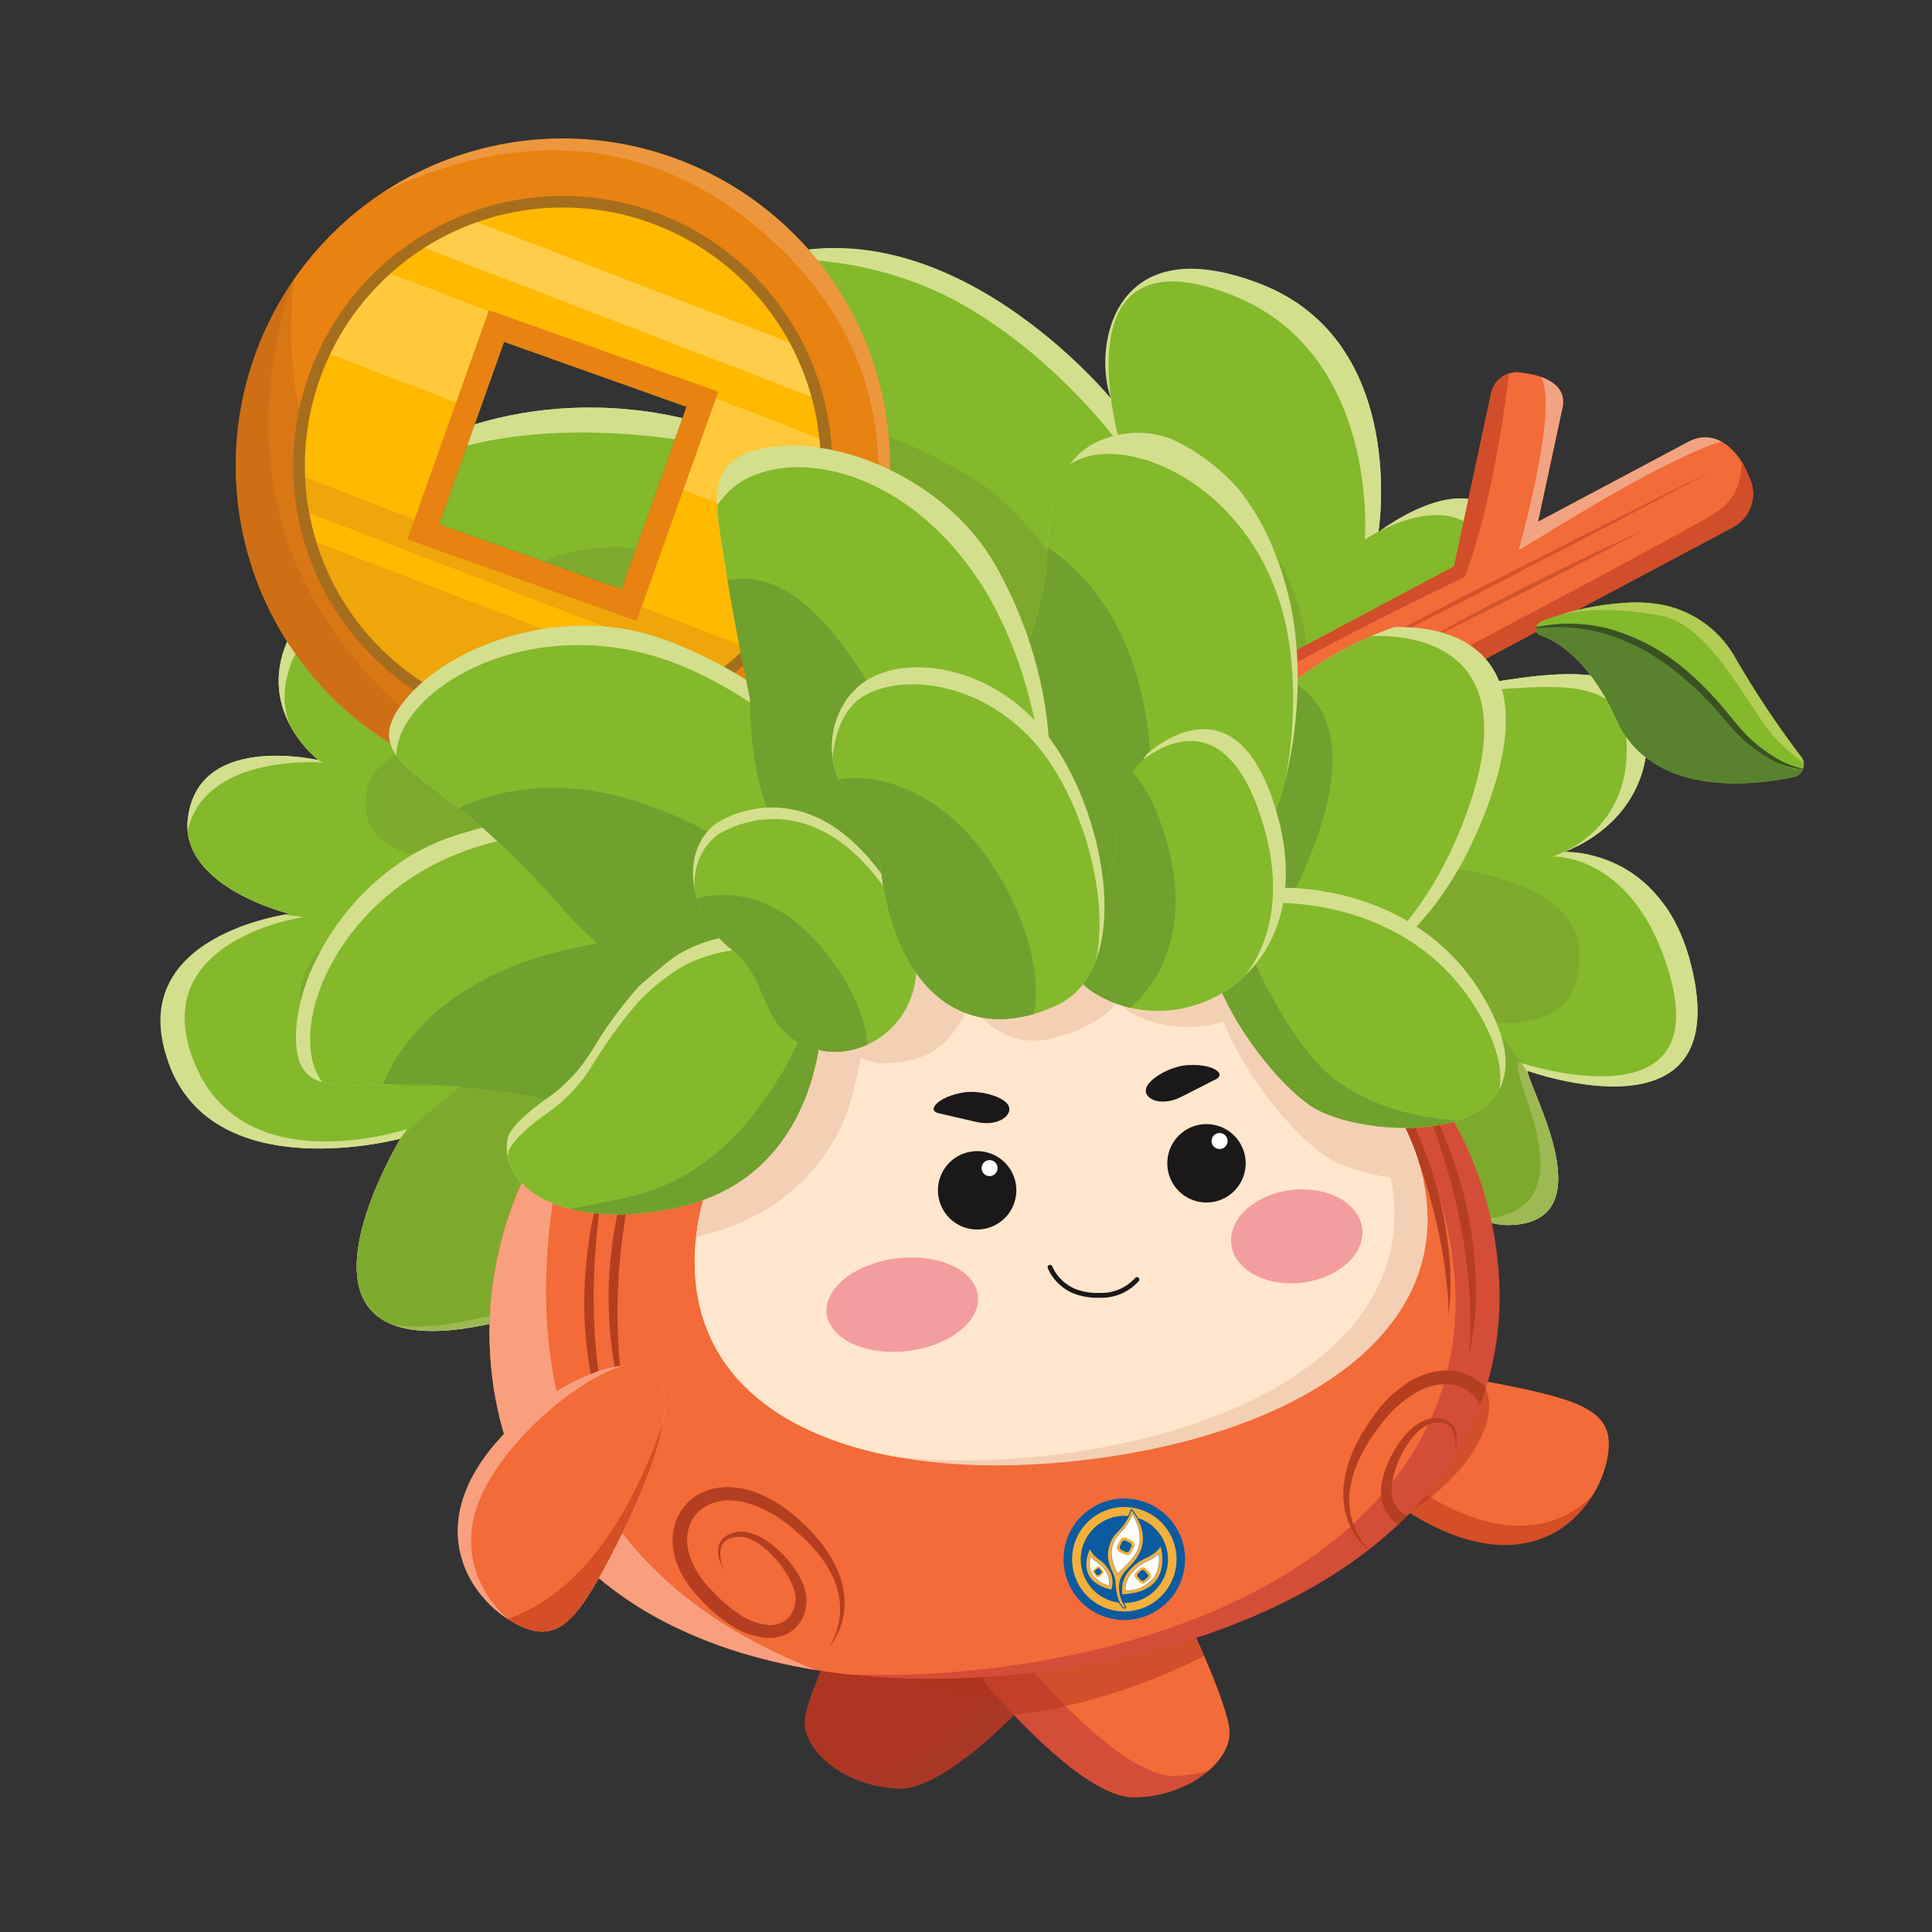 <svg xmlns="http://www.w3.org/2000/svg" xmlns:xlink="http://www.w3.org/1999/xlink" width="300" height="300" viewBox="0 0 300 300">
  <rect x="0" y="0" width="300" height="300" fill="#333333" stroke="none"/>
  <defs>
    <clipPath id="clip-path">
      <rect id="Rectangle_400" data-name="Rectangle 400" width="264.495" height="279.606" fill="none"/>
    </clipPath>
    <clipPath id="clip-path-3">
      <path id="Path_2391" data-name="Path 2391" d="M98.37,22.318C70.077,30.815,88.381,48.2,88.381,48.2S67.86,40.9,45.986,50.732s-6.458,20.948-.522,23.935c0,0-18.576-2.24-22.326,8.3s5.305,17.385,5.305,17.385S8.784,95.723,8.057,110.4c-.109,9.958,15.875,13.8,15.875,13.8s-26.273,3.332-18.689,23.434c7.246,19.212,35.918,11.475,35.918,11.475s-23.058,37.851,15.7,28.341c0,0,8.506.155,20.674-14.593,0,0-7.693,10.842-3.439,15.274s19.638,3.361,26.3-10.111l4.724-8s-4.917,19.784,8.206,21.541,28.524-13.963,28.408-30.126c0,.1.853,26.279,15.764,20.485,13.6-5.283,12.181-20.156,11.817-22.784.453,2.688,3.659,18.019,17.9,18.493,17.124.568,8.3-19.194,6.619-22.672,1.521,2.984,9.58,17.825,19.458,17.583,15.032-.368,3.295-20.746,2.825-23.972,0,0,32.289,11.715,25.5-16.151-4.562-18.715-19.836-17.807-19.836-17.807s14.146-4.582,12.9-19.864c-.884-10.881-16.721-7.847-29.64-5.481,0,0,16.859-13.171,6.732-26.608-5.727-7.788-18.774,2.285-18.774,2.285s4.782-29.486-18.249-38.517-26.129,9.9-23.275,17.768c0,0-19.1-23.373-42.883-23.375a35.333,35.333,0,0,0-10.218,1.5" transform="translate(-3.869 -20.818)" fill="none"/>
    </clipPath>
    <clipPath id="clip-path-4">
      <rect id="Rectangle_376" data-name="Rectangle 376" width="201.702" height="164.136" fill="none"/>
    </clipPath>
    <clipPath id="clip-path-5">
      <path id="Path_2395" data-name="Path 2395" d="M101.764,119.792c-1.376,6.719,11.758,19.342,23.713,21.791s18.526-6.116,19.9-12.834-2.3-8.8-14.257-11.249a97.973,97.973,0,0,0-18.345-2.292c-5.82,0-10.313,1.167-11.014,4.584" transform="translate(-101.664 -115.208)" fill="none"/>
    </clipPath>
    <clipPath id="clip-path-6">
      <rect id="Rectangle_377" data-name="Rectangle 377" width="50.84" height="27.309" fill="none"/>
    </clipPath>
    <clipPath id="clip-path-7">
      <path id="Path_2399" data-name="Path 2399" d="M66.384,136.582s-8.208,16-8.426,20.546,6.169,10.207,14.608,10.463S96.007,150.3,96.007,150.3c6.354-11.428-5.794-18.861-15.452-20.481a14.544,14.544,0,0,0-2.434-.209c-7.984,0-11.737,6.97-11.737,6.97" transform="translate(-57.952 -129.612)" fill="none"/>
    </clipPath>
    <clipPath id="clip-path-8">
      <rect id="Rectangle_378" data-name="Rectangle 378" width="39.819" height="37.981" fill="none"/>
    </clipPath>
    <clipPath id="clip-path-9">
      <rect id="Rectangle_379" data-name="Rectangle 379" width="88.706" height="59.902" fill="none"/>
    </clipPath>
    <clipPath id="clip-path-10">
      <path id="Path_2403" data-name="Path 2403" d="M89.739,130.455c-9.689,1.424-21.987,8.611-15.866,20.167,0,0,14.647,17.842,23.09,17.758s14.945-5.614,14.817-10.165-8.008-20.711-8.008-20.711-3.7-7.211-11.876-7.211a14.719,14.719,0,0,0-2.157.161" transform="translate(-72.234 -130.294)" fill="none"/>
    </clipPath>
    <clipPath id="clip-path-11">
      <rect id="Rectangle_380" data-name="Rectangle 380" width="89.523" height="58.696" fill="none"/>
    </clipPath>
    <clipPath id="clip-path-12">
      <path id="Path_2414" data-name="Path 2414" d="M102.02,75.8c-43.083,5.263-74.571,37.639-70.105,74.206S73.6,201.1,116.685,195.835s75.71-28.321,71.243-64.887c-4.055-33.171-36-55.871-74.053-55.872a97.835,97.835,0,0,0-11.856.727" transform="translate(-31.493 -75.076)" fill="none"/>
    </clipPath>
    <clipPath id="clip-path-13">
      <path id="Path_2418" data-name="Path 2418" d="M99.867,78.944C68.558,82.77,46.209,110.656,48.941,133.02s29.514,30.741,60.821,26.915,55.284-18.4,52.552-40.767C159.794,98.545,135.445,78.5,107.124,78.5a59.868,59.868,0,0,0-7.257.442" transform="translate(-48.715 -78.502)" fill="none"/>
    </clipPath>
    <clipPath id="clip-path-15">
      <path id="Path_2439" data-name="Path 2439" d="M136.453,34.47,130.678,61.4,94.013,80.908c-7.209,3.707-.068,17.126,7.033,13.217L174.022,55.3a5.857,5.857,0,0,0,2.418-7.925c-1.43-3.879-5.124-7.669-9.453-5.292L143.745,54.446l3.776-17.6c.886-3.848-3.224-5.168-6.219-5.511a4.026,4.026,0,0,0-.86-.092,4.087,4.087,0,0,0-3.988,3.228" transform="translate(-91.01 -31.242)" fill="none"/>
    </clipPath>
    <clipPath id="clip-path-16">
      <rect id="Rectangle_382" data-name="Rectangle 382" width="34.215" height="28.339" fill="none"/>
    </clipPath>
    <clipPath id="clip-path-17">
      <rect id="Rectangle_383" data-name="Rectangle 383" width="74.889" height="38.473" fill="none"/>
    </clipPath>
    <clipPath id="clip-path-18">
      <rect id="Rectangle_384" data-name="Rectangle 384" width="35.297" height="18.015" fill="none"/>
    </clipPath>
    <clipPath id="clip-path-19">
      <path id="Path_2444" data-name="Path 2444" d="M120.236,53.467c-.982.363-1.221,1.841-.344,2.151,6.828,2.41,10.847,10.7,11.795,12.851a17.944,17.944,0,0,0,.855,1.733c6.119,10.6,20.835,8.781,27.043,7.433a1.981,1.981,0,0,0,1.03-2.941A144.819,144.819,0,0,1,150.3,59.218a16.7,16.7,0,0,0-11.18-8.245,23.459,23.459,0,0,0-4.471-.407,43.621,43.621,0,0,0-14.41,2.9" transform="translate(-119.35 -50.566)" fill="none"/>
    </clipPath>
    <clipPath id="clip-path-20">
      <path id="Path_2449" data-name="Path 2449" d="M40.4,72.2l10.81-30.374L81.585,52.635,70.773,83.01ZM39.19,16.543a50.79,50.79,0,1,0,72.175,52.3,48.028,48.028,0,0,0,.394-8.428A50.788,50.788,0,0,0,39.19,16.543" transform="translate(-10.181 -11.617)" fill="none"/>
    </clipPath>
    <clipPath id="clip-path-21">
      <rect id="Rectangle_385" data-name="Rectangle 385" width="115.399" height="118.564" fill="none"/>
    </clipPath>
    <clipPath id="clip-path-22">
      <rect id="Rectangle_386" data-name="Rectangle 386" width="138.326" height="134.08" fill="none"/>
    </clipPath>
    <clipPath id="clip-path-25">
      <path id="Path_2452" data-name="Path 2452" d="M36.776,66.645,46.895,38.213,75.327,48.331,65.206,76.765Zm2.081-45.356a40.072,40.072,0,1,0,17.122-3.872,40.115,40.115,0,0,0-17.122,3.872" transform="translate(-15.988 -17.417)" fill="none"/>
    </clipPath>
    <clipPath id="clip-path-26">
      <rect id="Rectangle_390" data-name="Rectangle 390" width="92.26" height="40.754" fill="none"/>
    </clipPath>
    <clipPath id="clip-path-27">
      <rect id="Rectangle_392" data-name="Rectangle 392" width="95.271" height="48.588" fill="none"/>
    </clipPath>
    <clipPath id="clip-path-28">
      <rect id="Rectangle_394" data-name="Rectangle 394" width="95.271" height="48.587" fill="none"/>
    </clipPath>
    <clipPath id="clip-path-29">
      <rect id="Rectangle_396" data-name="Rectangle 396" width="91.645" height="39.156" fill="none"/>
    </clipPath>
    <clipPath id="clip-path-31">
      <path id="Path_2457" data-name="Path 2457" d="M38.583,72.108C24.966,77.062,15.288,91.79,15.247,102.841c-.03,7.969,4.606,7.717,12.742,7.466,2.016-.061,4.245-.122,6.676-.061a143.447,143.447,0,0,1,17.566,1.942c24.921,4.643,37.428-7.068,34.411-28.1-1.6-11.164-13.526-15.7-26.734-15.7a64.144,64.144,0,0,0-21.325,3.724" transform="translate(-15.247 -68.384)" fill="none"/>
    </clipPath>
    <clipPath id="clip-path-32">
      <path id="Path_2461" data-name="Path 2461" d="M25.455,64.189C18.937,72.3,26.713,74.682,36.508,82.917a149.673,149.673,0,0,1,13.1,13.051c17.361,20.06,35.236,18.637,46.49-.54,9.236-15.738-12.057-34.62-31.5-41.155a35.06,35.06,0,0,0-11.171-1.757c-11.33,0-22.544,4.917-27.973,11.674" transform="translate(-23.054 -52.515)" fill="none"/>
    </clipPath>
    <clipPath id="clip-path-33">
      <path id="Path_2465" data-name="Path 2465" d="M129.48,52.718S118.093,56.358,110.4,64.5c-11.352,12.02-37.043,9.665-26.467,30.261s45.308,24.41,60.432-10.838c12.3-28.672-5.257-31.347-12.239-31.347a21.947,21.947,0,0,0-2.647.141" transform="translate(-81.433 -52.577)" fill="none"/>
    </clipPath>
    <clipPath id="clip-path-34">
      <path id="Path_2469" data-name="Path 2469" d="M93.473,36.471c-9.664,1.4-11.791,9.245-12.074,18.9-.222,7.573-4.214,17-4.214,17-7.157,23.841,1.16,40.778,22.011,40.045,17.111-.6,24.04-30.644,19.976-49.457C115.378,45.411,104.7,36.328,95.441,36.33a13.658,13.658,0,0,0-1.968.141" transform="translate(-74.665 -36.33)" fill="none"/>
    </clipPath>
    <clipPath id="clip-path-35">
      <path id="Path_2473" data-name="Path 2473" d="M58.277,37.748c-10.028,1.8-8.023,8.045-6.075,20.424,1.228,7.81,3.507,18.57,3.507,18.57-.061,25.974,14.059,36.407,34.694,29.468,16.933-5.694,13.334-33.325,3.165-50.645-6.663-11.351-20.494-18.158-31.31-18.156a22.511,22.511,0,0,0-3.981.339" transform="translate(-50.611 -37.409)" fill="none"/>
    </clipPath>
    <clipPath id="clip-path-37">
      <path id="Path_2486" data-name="Path 2486" d="M102.372,74.538c-22.734.263-2.819,29.274,6.09,34.313s37.552,5.718,27.326-15.032c-8.957-18.178-27.866-19.3-32.415-19.3-.644,0-1,.022-1,.022" transform="translate(-91.865 -74.516)" fill="none"/>
    </clipPath>
    <clipPath id="clip-path-38">
      <path id="Path_2490" data-name="Path 2490" d="M59.177,81.757c-1.794,1.269-5.357,4.349-5.742,4.734-3.6,3.607-4.676,5.9-7.455,10.22a24.454,24.454,0,0,1-6.445,6.905c-6.317,4.386-6.46,6.456-6.46,6.456-1.495,8.391,10.008,14.336,26.364,10.736,23.474-5.168,22.5-31.159,22.5-31.159-1.058-8.668-6.291-11.18-11.58-11.18a21.811,21.811,0,0,0-11.186,3.287" transform="translate(-32.945 -78.47)" fill="none"/>
    </clipPath>
    <clipPath id="clip-path-39">
      <path id="Path_2494" data-name="Path 2494" d="M91.292,65.723a19.215,19.215,0,0,0-4.01,12.313c.359,10.413-14.839,19.192-1.2,25.3s32.733-5.488,26.192-28.861c-2.906-10.387-7.37-13.271-11.436-13.271-5.083,0-9.543,4.515-9.543,4.515" transform="translate(-80.387 -61.208)" fill="none"/>
    </clipPath>
    <clipPath id="clip-path-40">
      <path id="Path_2498" data-name="Path 2498" d="M52.171,70.253c-6,4.549-4.007,14.636,2.39,19.577s3.94,13.506,13.733,15.646,22.224-9.708,9.726-27.107C71.975,69.952,65.728,67.78,60.891,67.78a16.534,16.534,0,0,0-8.72,2.473" transform="translate(-48.573 -67.78)" fill="none"/>
    </clipPath>
    <clipPath id="clip-path-41">
      <path id="Path_2502" data-name="Path 2502" d="M65.914,57.853C59.519,61.7,58.589,71.07,62.74,75.615c3.905,4.275,5.043,11.19,5.043,11.19,2.018,18.915,12.893,28.386,27.366,21.7,11.878-5.49,7.864-28.711-.57-40.761C88.73,59.384,80.287,56.012,73.528,56.014a14.915,14.915,0,0,0-7.614,1.839" transform="translate(-60.222 -56.014)" fill="none"/>
    </clipPath>
    <clipPath id="clip-path-43">
      <path id="Path_2507" data-name="Path 2507" d="M31,132.084c-5.633,10.827.808,19.494,6.889,22.659s9.094.2,14.728-10.629,11.922-25.7,5.838-28.863a6.419,6.419,0,0,0-2.975-.633c-7.211,0-19.614,8.117-24.481,17.466" transform="translate(-28.833 -114.618)" fill="none"/>
    </clipPath>
    <clipPath id="clip-Artboard_7">
      <rect width="300" height="300"/>
    </clipPath>
  </defs>
  <g id="Artboard_7" data-name="Artboard – 7" clip-path="url(#clip-Artboard_7)">
    <g id="Group_1334" data-name="Group 1334" transform="translate(17.753 0)" clip-path="url(#clip-path)">
      <g id="Group_1236" data-name="Group 1236">
        <g id="Group_1235" data-name="Group 1235" clip-path="url(#clip-path)">
          <path id="Path_2387" data-name="Path 2387" d="M193.571,154.439s8.735,18.373,19.716,18.1c15.032-.37,3.295-20.746,2.823-23.974,0,0,32.293,11.715,25.5-16.151-4.56-18.713-19.834-17.806-19.834-17.806s14.144-4.582,12.9-19.864c-.886-10.881-16.719-7.847-29.64-5.481,0,0,16.858-13.169,6.732-26.608-5.727-7.786-18.774,2.285-18.774,2.285s4.78-29.485-18.249-38.517-26.129,9.9-23.275,17.768c0,0-24.808-30.371-53.1-21.874S88.381,48.2,88.381,48.2,67.862,40.9,45.988,50.732s-6.46,20.948-.525,23.935c0,0-18.574-2.24-22.326,8.3s5.309,17.387,5.309,17.387S8.784,95.725,8.055,110.4c-.107,9.959,15.877,13.8,15.877,13.8s-26.273,3.333-18.689,23.436c7.248,19.211,35.918,11.473,35.918,11.473s-23.06,37.851,15.7,28.343c0,0,8.506.154,20.672-14.593,0,0-7.693,10.842-3.439,15.272s19.64,3.361,26.3-10.109l4.724-8s-4.917,19.786,8.2,21.541,28.528-13.961,28.408-30.126c0,0,.825,26.29,15.766,20.487s11.752-23.186,11.752-23.186,2.353,18.373,17.956,18.892c18.778.623,6.363-23.19,6.363-23.19" transform="translate(3.288 17.692)" fill="#d3df8d"/>
        </g>
      </g>
      <g id="Group_1241" data-name="Group 1241" transform="translate(7.157 38.51)">
        <g id="Group_1240" data-name="Group 1240" clip-path="url(#clip-path-3)">
          <path id="Path_2388" data-name="Path 2388" d="M193.3,154.411s8.792,16.961,19.716,18.1a15.947,15.947,0,0,0,17.044-11s26.012,4.5,18.676-19.359-27.346-28.584-27.346-28.584,26.083,2.569,22.851-12.42-18-19.018-30.957-18.5c0,0,15.322-9.292,5.194-22.731-5.725-7.786-19.954-.22-19.954-.22S197.5,35.429,174.474,26.4s-24.706,14.373-23.043,19.3c0,0-25.039-31.9-53.333-23.4s-9.989,25.887-9.989,25.887S67.59,40.87,45.716,50.7s-6.46,20.948-.525,23.935c0,0-18.574-2.24-22.326,8.3s5.309,17.387,5.309,17.387S8.512,95.7,7.783,110.374c-.107,9.959,15.877,13.8,15.877,13.8S-1.029,127.84,5.2,148.4s26.282,20.211,26.282,20.211-13.648,28.321,25.11,18.813c0,0,8.506.154,20.672-14.593,0,0-7.693,10.842-3.439,15.272s19.64,3.361,26.3-10.109l4.724-8s-4.917,19.786,8.2,21.541,28.528-13.961,28.408-30.126c0,0,.825,26.29,15.766,20.487s11.752-23.186,11.752-23.186,2.353,18.373,17.956,18.892c18.778.623,6.363-23.19,6.363-23.19" transform="translate(-3.597 -20.79)" fill="#d3df8d"/>
          <path id="Path_2389" data-name="Path 2389" d="M189.1,152.977s6.354,18.3,17.331,17.888c18.382-.684,5.633-21.086,6.456-24.471,0,0,30.52,10.385,23.593-13.594-5.483-18.977-18.213-18.3-18.213-18.3s12.83-3.57,11.456-18.841c-.932-10.361-14.828-7.118-27.779-6.6,0,0,12.984-13.141,5.252-24.251-5.725-7.788-18.038.472-18.038.472S191.534,36.334,168.5,27.3s-20.041,13.376-17.24,23.445c0,0-9.9-13.842-25.056-22.226-11.619-6.428-27-8.655-39.279-4.969C58.635,32.048,94.357,52.1,94.357,52.1s-29.819-8.4-51.868,1.034c-15.034,6.434-2.048,19.37,3.887,22.357,0,0-20.267-1.324-24.018,9.212s4.959,15.2,4.959,15.2S6.771,98.215,6.044,112.889c-.109,9.96,18.435,10.979,18.435,10.979s-25.391,3.576-16.8,23.269c7.865,18.04,32.735,9.673,32.735,9.673S13.628,195.5,52.384,185.993c0,0,8.506.154,20.672-14.593,0,0-7.693,10.842-3.439,15.272s19.64,3.361,26.3-10.109l4.724-8s-4.917,19.786,8.2,21.541,28.528-13.961,28.41-30.126c0,0,.825,26.29,15.764,20.487s11.754-23.186,11.754-23.186,2.351,18.373,17.956,18.892c18.776.623,6.362-23.19,6.362-23.19" transform="translate(-2.141 -20.007)" fill="#83b92b"/>
          <g id="Group_1239" data-name="Group 1239" transform="translate(18.667 28.114)" opacity="0.61">
            <g id="Group_1238" data-name="Group 1238">
              <g id="Group_1237" data-name="Group 1237" clip-path="url(#clip-path-4)">
                <path id="Path_2390" data-name="Path 2390" d="M173.2,164.646s6.056,17.438,16.517,17.048c17.518-.653,5.366-20.1,6.153-23.323,0,0,25.3,16.663,18.694-6.19-5.224-18.086-13.569-24.2-13.569-24.2s15.866,3.141,14.556-11.412c-.89-9.874-17.77-13.328-30.113-12.83,0,0,18.034-11.519,10.664-22.109-5.457-7.422-22.847-.553-22.847-.553S177.633,54.853,156.4,44.6c-14.018-6.767-20.1,12.636-17.435,22.231,0,0-4.932-16.293-19.371-24.283-11.073-6.127-17.329-8.657-28.809-4.48-18.193,6.621.938,28.987.938,28.987s-16.432-19.3-37.444-10.3c-14.327,6.13,4.552,19.734,10.207,22.581,0,0-34.6,1.824-36.98,12.214-3.568,15.566,22.91,10.313,22.91,10.313S17.684,109.734,16.99,123.72C15.78,142.084,42.7,137.511,42.7,137.511S7,163.573,15.179,182.341c7.5,17.192,11.186-1.611,11.186-1.611S5.978,205.172,42.912,196.11c0,0,8.106.146,19.7-13.907,0,0-7.331,10.331-3.276,14.554s18.717,3.2,25.067-9.636l4.5-7.627s-4.686,18.855,7.819,20.529,27.187-13.306,27.074-28.709c0,0,.786,25.052,15.023,19.521s11.2-22.094,11.2-22.094,2.24,17.509,17.113,18c17.892.6,6.062-22.1,6.062-22.1" transform="translate(-13.96 -36.016)" fill="#79a02d"/>
              </g>
            </g>
          </g>
        </g>
      </g>
      <g id="Group_1246" data-name="Group 1246" transform="translate(188.062 213.116)">
        <g id="Group_1245" data-name="Group 1245" clip-path="url(#clip-path-5)">
          <path id="Path_2392" data-name="Path 2392" d="M131.123,117.5c11.954,2.451,15.633,4.534,14.259,11.251s-7.951,15.285-19.906,12.834-25.089-15.074-23.713-21.791,17.4-4.745,29.361-2.294" transform="translate(-101.665 -115.208)" fill="#d44e26"/>
          <path id="Path_2393" data-name="Path 2393" d="M132.353,115.875c11.955,2.451,15.635,4.534,14.259,11.251s-7.949,15.285-19.9,12.834-25.089-15.074-23.713-21.791,17.4-4.745,29.359-2.294" transform="translate(-100.619 -116.589)" fill="#f26b39"/>
          <g id="Group_1244" data-name="Group 1244" transform="translate(-25.42 -1.58)" opacity="0.5">
            <g id="Group_1243" data-name="Group 1243">
              <g id="Group_1242" data-name="Group 1242" clip-path="url(#clip-path-6)">
                <path id="Path_2394" data-name="Path 2394" d="M113.333,116.677c11.8-3.124,23.465-3.883,25.219,2.745s-7.76,18.212-19.558,21.336-29.177-2.336-30.933-8.964,13.474-11.992,25.272-15.117" transform="translate(-87.923 -114.354)" fill="#b0331b"/>
              </g>
            </g>
          </g>
        </g>
      </g>
      <g id="Group_1254" data-name="Group 1254" transform="translate(107.202 239.761)">
        <g id="Group_1253" data-name="Group 1253" clip-path="url(#clip-path-7)">
          <path id="Path_2396" data-name="Path 2396" d="M96.008,150.3s-15,17.54-23.443,17.287-14.828-5.916-14.608-10.465,8.426-20.544,8.426-20.544,4.515-8.382,14.173-6.761,21.806,9.053,15.452,20.483" transform="translate(-57.953 -129.612)" fill="#ab3727"/>
          <g id="Group_1249" data-name="Group 1249" transform="translate(-3.904 -2.235)" opacity="0.5">
            <g id="Group_1248" data-name="Group 1248">
              <g id="Group_1247" data-name="Group 1247" clip-path="url(#clip-path-8)">
                <path id="Path_2397" data-name="Path 2397" d="M93.9,149.1s-15,17.54-23.443,17.287-14.828-5.916-14.608-10.464,8.426-20.544,8.426-20.544,4.515-8.382,14.173-6.761S100.253,137.666,93.9,149.1" transform="translate(-55.842 -128.404)" fill="#b0331b"/>
              </g>
            </g>
          </g>
          <g id="Group_1252" data-name="Group 1252" transform="translate(-35.15 -35.292)" opacity="0.5">
            <g id="Group_1251" data-name="Group 1251">
              <g id="Group_1250" data-name="Group 1250" clip-path="url(#clip-path-9)">
                <path id="Path_2398" data-name="Path 2398" d="M40,115.257c-5.065,8.846,8.642,29.579,32.581,43.286s49.045,15.2,54.109,6.356-10.235-27.13-34.174-40.837S45.062,106.411,40,115.257" transform="translate(-38.95 -110.534)" fill="#b0331b"/>
              </g>
            </g>
          </g>
        </g>
      </g>
      <g id="Group_1259" data-name="Group 1259" transform="translate(133.621 241.022)">
        <g id="Group_1258" data-name="Group 1258" clip-path="url(#clip-path-10)">
          <path id="Path_2400" data-name="Path 2400" d="M73.874,150.622s14.645,17.842,23.088,17.758,14.945-5.614,14.817-10.167-8.008-20.711-8.008-20.711-4.343-8.472-14.033-7.048-21.985,8.611-15.864,20.167" transform="translate(-72.233 -130.294)" fill="#d44d37"/>
          <path id="Path_2401" data-name="Path 2401" d="M77.185,148.814s14.645,17.842,23.088,17.758,14.945-5.614,14.817-10.167-8.008-20.711-8.008-20.711-4.343-8.472-14.033-7.048-21.985,8.611-15.864,20.167" transform="translate(-69.419 -131.831)" fill="#f26b39"/>
          <g id="Group_1257" data-name="Group 1257" transform="translate(-16.075 -33.159)" opacity="0.5">
            <g id="Group_1256" data-name="Group 1256">
              <g id="Group_1255" data-name="Group 1255" clip-path="url(#clip-path-11)">
                <path id="Path_2402" data-name="Path 2402" d="M64.436,165.213c4.885,8.946,29.83,7.969,54.043-5.252S157,126.285,152.114,117.338s-28.473-5.481-52.685,7.74-39.879,31.19-34.993,40.136" transform="translate(-63.544 -112.368)" fill="#b0331b"/>
              </g>
            </g>
          </g>
        </g>
      </g>
      <g id="Group_1261" data-name="Group 1261" transform="translate(58.257 138.878)">
        <g id="Group_1260" data-name="Group 1260" clip-path="url(#clip-path-12)">
          <path id="Path_2404" data-name="Path 2404" d="M31.924,155.6c4.467,36.568,41.688,51.091,84.769,45.826s75.71-28.321,71.243-64.888-44.341-72.8-87.421-67.534-73.057,50.029-68.59,86.6" transform="translate(-31.501 -80.669)" fill="#d44d37"/>
          <path id="Path_2405" data-name="Path 2405" d="M28.229,155.1c4.325,35.393,41.471,49.311,84.552,44.046s75.784-27.716,71.459-63.109S140.2,65.711,97.12,70.974,23.9,119.7,28.229,155.1" transform="translate(-34.618 -79.011)" fill="#f26b39"/>
          <path id="Path_2406" data-name="Path 2406" d="M65.808,75.4s-61.3,104.841,45.739,125.9C198.164,218.336,22,215.326,22,215.326L35.443,100.287Z" transform="translate(-39.559 -74.803)" fill="#f99f7d"/>
          <path id="Path_2407" data-name="Path 2407" d="M107.574,143.307a11.182,11.182,0,0,1-3.065-5.07,11.589,11.589,0,0,1-.1-5.812A18.226,18.226,0,0,1,106.589,127c.253-.424.475-.862.753-1.269l.851-1.215A21.559,21.559,0,0,1,110,122.187a18.636,18.636,0,0,1,4.4-3.685,12.048,12.048,0,0,1,2.56-1.064,7.982,7.982,0,0,1,2.649-.239,5.793,5.793,0,0,1,4.325,2.412,6.555,6.555,0,0,1,1.027,2.362,8.744,8.744,0,0,1,.118,2.667,13.344,13.344,0,0,1-1.8,5.289,23.424,23.424,0,0,1-3.265,4.782,9.509,9.509,0,0,1-4.443,3.028,4.32,4.32,0,0,1-2.4-.111,3.792,3.792,0,0,1-1.822-1.567,5.58,5.58,0,0,1-.549-1.167l-.122-.592-.031-.657a12.075,12.075,0,0,1,.459-2.775,15.653,15.653,0,0,1,2.61-5.174c1.141-1.534,2.819-2.821,4.723-2.525a2.4,2.4,0,0,1,1.234.529,2.8,2.8,0,0,1,.712,1.193,6.4,6.4,0,0,1,.057,2.967,6.6,6.6,0,0,0,.276-3.05,3.15,3.15,0,0,0-.7-1.456,2.954,2.954,0,0,0-1.45-.8,4.546,4.546,0,0,0-3.2.424,8.522,8.522,0,0,0-2.5,2,16.749,16.749,0,0,0-3.174,5.438,12.275,12.275,0,0,0-.683,3.178l.006.864c.035.3.093.6.144.9a7.377,7.377,0,0,0,.668,1.609,5.639,5.639,0,0,0,2.618,2.421,6.209,6.209,0,0,0,3.568.294,11.439,11.439,0,0,0,5.587-3.509,24.429,24.429,0,0,0,3.64-5.183,15.448,15.448,0,0,0,2.105-6.129,10.95,10.95,0,0,0-.185-3.378,8.853,8.853,0,0,0-1.413-3.163,7.889,7.889,0,0,0-5.973-3.263,10.143,10.143,0,0,0-3.365.388,14.056,14.056,0,0,0-3.008,1.341,18.852,18.852,0,0,0-4.737,4.255,23.182,23.182,0,0,0-1.817,2.553L106,124.91c-.272.44-.477.927-.721,1.387a19.321,19.321,0,0,0-1.966,5.936,12.182,12.182,0,0,0,.6,6.2,10.9,10.9,0,0,0,3.659,4.872" transform="translate(29.412 -41.111)" fill="#b43f20"/>
          <path id="Path_2408" data-name="Path 2408" d="M71.115,149.751a10.9,10.9,0,0,0,2.377-5.611,12.162,12.162,0,0,0-.91-6.162,19.248,19.248,0,0,0-3.339-5.287c-.344-.39-.66-.814-1.034-1.175l-1.128-1.073a23.263,23.263,0,0,0-2.375-2.04,18.913,18.913,0,0,0-5.623-2.989,14.035,14.035,0,0,0-3.243-.577,10.132,10.132,0,0,0-3.359.433,7.891,7.891,0,0,0-5.009,4.6,8.825,8.825,0,0,0-.61,3.411,11.064,11.064,0,0,0,.631,3.322,15.52,15.52,0,0,0,3.52,5.444,24.513,24.513,0,0,0,4.782,4.153,11.421,11.421,0,0,0,6.269,2.059,6.172,6.172,0,0,0,3.389-1.143,5.625,5.625,0,0,0,1.959-2.98,7.307,7.307,0,0,0,.259-1.722c-.02-.3-.037-.614-.076-.91l-.2-.84a12.308,12.308,0,0,0-1.426-2.921,16.719,16.719,0,0,0-4.392-4.514,8.5,8.5,0,0,0-2.908-1.336,4.546,4.546,0,0,0-3.209.359,2.936,2.936,0,0,0-1.214,1.125,3.138,3.138,0,0,0-.331,1.583,6.552,6.552,0,0,0,1,2.893,6.42,6.42,0,0,1-.66-2.895,2.785,2.785,0,0,1,.405-1.328,2.387,2.387,0,0,1,1.069-.81c1.776-.745,3.714.1,5.192,1.313a15.589,15.589,0,0,1,3.777,4.393,11.914,11.914,0,0,1,1.115,2.582l.126.646.026.6a5.5,5.5,0,0,1-.253,1.265,3.789,3.789,0,0,1-1.391,1.959,4.314,4.314,0,0,1-2.307.686,9.471,9.471,0,0,1-5.041-1.868,23.465,23.465,0,0,1-4.321-3.853,13.33,13.33,0,0,1-3.017-4.7,8.728,8.728,0,0,1-.527-2.618,6.554,6.554,0,0,1,.427-2.54,5.8,5.8,0,0,1,3.616-3.383,8.08,8.08,0,0,1,2.63-.407,12.176,12.176,0,0,1,2.74.416,18.644,18.644,0,0,1,5.155,2.519,21.7,21.7,0,0,1,2.312,1.822l1.119.973c.368.329.688.7,1.036,1.051a18.292,18.292,0,0,1,3.424,4.743,11.568,11.568,0,0,1,1.3,5.666,11.207,11.207,0,0,1-1.752,5.659" transform="translate(-18.434 -32.792)" fill="#b43f20"/>
          <path id="Path_2409" data-name="Path 2409" d="M32.757,88.275a63.188,63.188,0,0,0-3.9,14.334,96.875,96.875,0,0,0-1.236,14.849,104.362,104.362,0,0,0,1.053,14.854c.287,2.466.847,4.889,1.273,7.327.553,2.416,1.18,4.815,1.837,7.2-.707-4.9-1.474-9.762-1.876-14.665-.091-1.226-.191-2.451-.311-3.672l-.183-3.677c-.178-2.449-.131-4.9-.178-7.355a144.349,144.349,0,0,1,.845-14.686c.244-2.444.622-4.872,1.066-7.29a72.026,72.026,0,0,1,1.608-7.214" transform="translate(-34.781 -63.859)" fill="#b43f20"/>
          <path id="Path_2410" data-name="Path 2410" d="M117.771,133.945a44.028,44.028,0,0,0,1.053-11.6,63.219,63.219,0,0,0-1.374-11.354,66.276,66.276,0,0,0-3.383-10.818c-.659-1.768-1.554-3.443-2.331-5.159-.886-1.669-1.835-3.308-2.806-4.926,1.434,3.483,2.912,6.924,4.077,10.483.283.892.573,1.78.881,2.662l.77,2.7c.562,1.781.927,3.624,1.374,5.439a93.251,93.251,0,0,1,1.689,11.14c.191,1.878.261,3.777.27,5.683a49.294,49.294,0,0,1-.218,5.755" transform="translate(34.315 -62.319)" fill="#b43f20"/>
          <path id="Path_2411" data-name="Path 2411" d="M118.14,130.011a44.01,44.01,0,0,0-.165-11.647,63.312,63.312,0,0,0-2.553-11.149,66.323,66.323,0,0,0-4.5-10.405c-.84-1.691-1.905-3.261-2.858-4.887-1.054-1.567-2.17-3.1-3.3-4.606,1.789,3.315,3.62,6.584,5.148,10,.376.856.757,1.711,1.154,2.555l1.047,2.6c.745,1.713,1.3,3.505,1.935,5.265a93.31,93.31,0,0,1,2.843,10.9c.387,1.848.655,3.729.862,5.624a49.2,49.2,0,0,1,.385,5.746" transform="translate(30.777 -64.673)" fill="#b43f20"/>
          <path id="Path_2412" data-name="Path 2412" d="M44.679,142.988a44.041,44.041,0,0,1-3.814-11,63.4,63.4,0,0,1-1.4-11.351,66.224,66.224,0,0,1,.679-11.315c.215-1.876.679-3.716,1.021-5.568.457-1.835.984-3.653,1.537-5.459-.553,3.727-1.16,7.423-1.434,11.158-.059.932-.128,1.865-.213,2.8l-.1,2.8c-.117,1.865-.028,3.74-.024,5.609a93.274,93.274,0,0,0,1.043,11.219c.266,1.868.655,3.729,1.106,5.581a49.161,49.161,0,0,0,1.6,5.533" transform="translate(-24.723 -55.348)" fill="#b43f20"/>
          <path id="Path_2413" data-name="Path 2413" d="M44.508,139.259a43.949,43.949,0,0,1-2.643-11.343,63.227,63.227,0,0,1-.207-11.436A66.18,66.18,0,0,1,43.515,105.3c.409-1.842,1.064-3.624,1.6-5.431.647-1.776,1.36-3.529,2.1-5.266-.94,3.648-1.929,7.261-2.592,10.945-.157.923-.322,1.842-.5,2.758l-.39,2.778c-.311,1.842-.418,3.716-.61,5.575a93.352,93.352,0,0,0-.135,11.266c.07,1.887.263,3.777.518,5.666a49.254,49.254,0,0,0,1.01,5.67" transform="translate(-22.992 -58.484)" fill="#b43f20"/>
        </g>
      </g>
      <g id="Group_1263" data-name="Group 1263" transform="translate(90.114 145.216)">
        <g id="Group_1262" data-name="Group 1262" clip-path="url(#clip-path-13)">
          <path id="Path_2415" data-name="Path 2415" d="M48.941,133.02c2.732,22.366,29.514,30.741,60.821,26.915s55.284-18.4,52.552-40.767-31.14-44.05-62.447-40.225-53.658,31.71-50.926,54.076" transform="translate(-48.715 -78.502)" fill="#f3d0b3"/>
          <path id="Path_2416" data-name="Path 2416" d="M46.159,132.608c2.732,22.366,29.514,30.741,60.821,26.915s55.284-18.4,52.552-40.767-31.14-44.05-62.447-40.225-53.658,31.71-50.926,54.076" transform="translate(-51.079 -78.852)" fill="#ffe6cc"/>
          <path id="Path_2417" data-name="Path 2417" d="M33.778,131.682s.15-2.19,6.837-6.831a25.949,25.949,0,0,0,6.82-7.311c2.939-4.578,4.083-7,7.89-10.818.407-.407,4.181-3.666,6.079-5.009a22.94,22.94,0,0,1,9.508-3.33A15.99,15.99,0,0,1,68.686,94.3a15.127,15.127,0,0,1-.575-2.04c-.845-3.994.052-8.049,3.283-10.5,0,0,11.994-8.321,23.885,5.616A28.25,28.25,0,0,0,92.764,80.6a16.658,16.658,0,0,0-2.3-3.307,8.73,8.73,0,0,1-1.315-1.905c-2.519-4.891-1.106-12.488,4.49-15.857,6.395-3.846,20.23-2.164,28.665,9.887a48.328,48.328,0,0,1,7.642,20.35A17.337,17.337,0,0,0,130.8,84.3a29.63,29.63,0,0,1,2.3-11.393c.427-1.062.784-1.807.951-2.138.061-.124.1-.205.1-.205s11.893-15.128,21.064,7.344a29.345,29.345,0,0,1,2.294,15.219c7.634.566,24.44,3.84,33.012,21.238,4.094,8.3,2.553,13.5-1.543,16.5a15.258,15.258,0,0,1-4.256,2.111c-7.836,2.571-19.2.973-24.425-1.983-5.008-2.834-13.158-12.516-16.663-21.39a18.847,18.847,0,0,1-11.142-.022,11.637,11.637,0,0,1-5.3-2.995,14.143,14.143,0,0,1-5.115,3.824c-8.459,3.911-12.928,2.314-17.879-3.478-3.174,6.954-6.787,8.974-13.371,9.138a7.125,7.125,0,0,1-3.465-.89c-.092.6-.864,3.674-.993,4.332-1.683,8.57-8.563,19.986-24.69,23.535-9.967,2.194-18.223,1.036-23.14-2.035a10.542,10.542,0,0,1-4.21-4.554,8.082,8.082,0,0,1-.553-4.774" transform="translate(-61.525 -96.189)" fill="#f3d0b3"/>
        </g>
      </g>
      <g id="Group_1265" data-name="Group 1265">
        <g id="Group_1264" data-name="Group 1264" clip-path="url(#clip-path)">
          <path id="Path_2419" data-name="Path 2419" d="M87.969,125.858a9.433,9.433,0,1,1-8.217,10.505,9.433,9.433,0,0,1,8.217-10.505" transform="translate(67.715 106.898)" fill="#0c5b9f"/>
          <path id="Path_2420" data-name="Path 2420" d="M80.459,135.593a8.107,8.107,0,1,0,7.063-9.029,8.106,8.106,0,0,0-7.063,9.029m1.33-.133a6.772,6.772,0,0,1,5.9-7.542,6.66,6.66,0,0,1,1.395-.026c.033-.065.067-.137.1-.211s.061-.135.092-.207c.068-.155.135-.322.2-.5l.091-.239.174.187s.059.065.15.174c.03.035.063.076.1.124s.074.091.113.142c.065.094.142.2.22.316.094.139.191.3.289.468l.041.07a6.769,6.769,0,0,1-1.319,13.141,6.327,6.327,0,0,1-.893.048c.068.126.137.231.189.311.128.2.233.363.094.505a.22.22,0,0,1-.137.063.514.514,0,0,1-.376-.155,2.4,2.4,0,0,1-.553-.775,6.774,6.774,0,0,1-5.866-5.9" transform="translate(68.325 107.507)" fill="#f4b03a"/>
          <path id="Path_2421" data-name="Path 2421" d="M84.649,137.213c8.134-.34,5.931-7.37,5.931-7.37-1.53,2.009-2.719,1.4-4.578,3.383a4.547,4.547,0,0,0-1.352,3.986m3.468-3.661.462.5a.387.387,0,0,1-.024.544l-.5.462a.383.383,0,0,1-.54-.022l-.438-.474-.024-.028-.02-.015a.362.362,0,0,1-.018-.511l.433-.464a.342.342,0,0,1,.305-.109.381.381,0,0,1,.366.115" transform="translate(71.884 110.345)" fill="#f4b03a"/>
          <path id="Path_2422" data-name="Path 2422" d="M84.845,136.25c2.157-.165,3.677-.856,4.521-2.061a5.4,5.4,0,0,0,.727-3.8,6.063,6.063,0,0,1-1.776,1.152,6.507,6.507,0,0,0-2.187,1.537,4.311,4.311,0,0,0-1.286,3.167m1.952-2.706.433-.464a.342.342,0,0,1,.305-.109.377.377,0,0,1,.366.115l.462.5a.387.387,0,0,1-.024.544l-.5.462a.384.384,0,0,1-.54-.022l-.438-.474-.024-.028-.02-.017a.36.36,0,0,1-.018-.509" transform="translate(72.101 110.812)" fill="#818181"/>
          <path id="Path_2423" data-name="Path 2423" d="M84.878,136.118a4.261,4.261,0,0,1,1.269-3.052,6.457,6.457,0,0,1,2.177-1.528,6.283,6.283,0,0,0,1.693-1.073,5.232,5.232,0,0,1-.733,3.626,5.355,5.355,0,0,1-3.959,1.983c-.146.017-.3.033-.448.044m2.636-3.272a.444.444,0,0,0-.111,0,.406.406,0,0,0-.25.129l-.433.466a.416.416,0,0,0-.113.305.408.408,0,0,0,.15.3l.026.031.438.474a.44.44,0,0,0,.383.141.429.429,0,0,0,.248-.115l.5-.462a.453.453,0,0,0,.026-.634l-.461-.5a.441.441,0,0,0-.381-.142c-.015,0-.031.006-.024.007" transform="translate(72.131 110.874)" fill="#fff"/>
          <path id="Path_2424" data-name="Path 2424" d="M84.557,137.773c.183,3.461,1.323,4.26,1.491,4.1s-.838-.751-.916-3.095,1.8-3.03,2.834-4.765c2.386-3.722-.9-7.22-.9-7.22-1.1,2.9-2.4,3.182-3.095,4.6-1.519,3.283.5,4.771.585,6.386m1.215-4.693-.342-.139a.4.4,0,0,1-.22-.518l.263-.651a.377.377,0,0,1,.183-.2.424.424,0,0,1,.516-.107l.688.337a.431.431,0,0,1,.2.577l-.24.5,0,0-.092.189a.422.422,0,0,1-.424.239.318.318,0,0,1-.154-.041Z" transform="translate(70.883 107.75)" fill="#f4b03a"/>
          <path id="Path_2425" data-name="Path 2425" d="M83.714,133.76a9.235,9.235,0,0,0,.953,2.714c1.791-1.794,3.124-2.993,3.407-4.613a5.893,5.893,0,0,0-.076-2.3,6.5,6.5,0,0,0-.481-1.443,6.987,6.987,0,0,0-.588-1.047,8.222,8.222,0,0,1-1.123,2.07c-.039.044-.074.089-.109.133a8.1,8.1,0,0,0-1.643,2.192,4.419,4.419,0,0,0-.34,2.294m1.82-.919-.342-.139a.4.4,0,0,1-.22-.518l.263-.651a.378.378,0,0,1,.183-.2.424.424,0,0,1,.516-.107l.688.337a.431.431,0,0,1,.2.577l-.24.5,0,0-.092.189a.422.422,0,0,1-.424.239.317.317,0,0,1-.154-.041Z" transform="translate(71.12 107.989)" fill="#818181"/>
          <path id="Path_2426" data-name="Path 2426" d="M84.654,136.3a9.071,9.071,0,0,1-.9-2.612,4.32,4.32,0,0,1,.335-2.26,5.658,5.658,0,0,1,1.189-1.689c.146-.152.3-.311.446-.492.033-.044.068-.087.107-.133a8.018,8.018,0,0,0,1.088-1.974,7.027,7.027,0,0,1,.5.91l.015.03a6.505,6.505,0,0,1,.475,1.428,5.83,5.83,0,0,1,.076,2.275c-.255,1.458-1.376,2.573-2.928,4.118Zm.707-5.093a.452.452,0,0,0-.215.235l-.261.651a.457.457,0,0,0,.255.6l.337.137.37.181a.374.374,0,0,0,.176.048.358.358,0,0,0,.109,0,.484.484,0,0,0,.379-.274l.1-.194.239-.494a.478.478,0,0,0,.024-.377.5.5,0,0,0-.252-.285l-.686-.337a.464.464,0,0,0-.277-.048.441.441,0,0,0-.3.155" transform="translate(71.15 108.051)" fill="#fff"/>
          <path id="Path_2427" data-name="Path 2427" d="M84.553,131.315l.7.34.081.037.105.055a.727.727,0,0,0,.967-.335l.413-.844v-.006l.02-.033a.716.716,0,0,0-.331-.967l-.886-.433a.718.718,0,0,0-.964.331l-.433.886a.723.723,0,0,0,.331.967m.59-.161L84.827,131a.431.431,0,0,1-.2-.577l.337-.688a.39.39,0,0,1,.061-.091.424.424,0,0,1,.516-.107l.688.337a.431.431,0,0,1,.2.577l-.24.5,0,0-.092.189a.422.422,0,0,1-.424.239.317.317,0,0,1-.154-.041Z" transform="translate(71.512 109.676)" fill="#f4b03a"/>
          <path id="Path_2428" data-name="Path 2428" d="M85.819,133.242l.6.64a.637.637,0,0,0,.9.041l.646-.6a.638.638,0,0,0,.043-.906l-.6-.649a.65.65,0,0,0-.908-.037l-.644.6a.648.648,0,0,0-.039.912m.329-.172a.379.379,0,0,1,.019-.54l.5-.466a.407.407,0,0,1,.179-.093.382.382,0,0,1,.366.115l.462.5a.387.387,0,0,1-.024.544l-.5.462a.381.381,0,0,1-.54-.022l-.438-.474Z" transform="translate(72.788 111.811)" fill="#f4b03a"/>
          <path id="Path_2429" data-name="Path 2429" d="M85.468,136.3a3.4,3.4,0,0,0-.425-3.119c-1.082-1.717-2.037-1.439-2.878-3.134,0,0-2.612,4.845,3.3,6.252M83.2,134.025l-.285-.348a.252.252,0,0,1,.031-.355l.348-.285a.25.25,0,0,1,.355.033l.285.348a.251.251,0,0,1-.033.355l-.346.285a.25.25,0,0,1-.355-.033" transform="translate(69.338 110.523)" fill="#f4b03a"/>
          <path id="Path_2430" data-name="Path 2430" d="M82.106,133.2a4.1,4.1,0,0,0,2.827,2.051,3.139,3.139,0,0,0-.5-2.3,4.69,4.69,0,0,0-1.358-1.406,4.977,4.977,0,0,1-1.025-.938,3.766,3.766,0,0,0,.059,2.588m.877.346L82.7,133.2a.252.252,0,0,1,.031-.355l.348-.285a.251.251,0,0,1,.355.033l.285.348a.251.251,0,0,1-.033.355l-.346.285a.25.25,0,0,1-.355-.033" transform="translate(69.555 111)" fill="#818181"/>
          <path id="Path_2431" data-name="Path 2431" d="M82.136,133.113a3.633,3.633,0,0,1-.091-2.427,5.167,5.167,0,0,0,.93.832l.03.022a4.591,4.591,0,0,1,1.341,1.387,3.123,3.123,0,0,1,.509,2.183,4,4,0,0,1-2.719-2m.873-.664-.348.285a.314.314,0,0,0-.041.444l.285.348a.311.311,0,0,0,.444.041l.348-.285a.308.308,0,0,0,.113-.213.313.313,0,0,0-.072-.231l-.285-.348a.316.316,0,0,0-.281-.111.308.308,0,0,0-.163.07" transform="translate(69.584 111.061)" fill="#fff"/>
          <path id="Path_2432" data-name="Path 2432" d="M82.23,132.553,82.6,133a.422.422,0,0,0,.592.055l.446-.368a.423.423,0,0,0,.059-.6l-.368-.448a.426.426,0,0,0-.6-.055l-.446.368a.426.426,0,0,0-.055.6m.255-.455.348-.285a.25.25,0,0,1,.355.033l.285.346a.25.25,0,0,1-.033.355l-.348.285a.25.25,0,0,1-.353-.031l-.285-.348a.249.249,0,0,1,.031-.355" transform="translate(69.8 111.747)" fill="#f4b03a"/>
        </g>
      </g>
      <g id="Group_1276" data-name="Group 1276" transform="translate(168.353 57.793)">
        <g id="Group_1275" data-name="Group 1275" clip-path="url(#clip-path-15)">
          <path id="Path_2433" data-name="Path 2433" d="M94.014,80.908,130.677,61.4l5.775-26.93a4.084,4.084,0,0,1,4.85-3.135c2.995.34,7.105,1.663,6.217,5.511l-3.776,17.6,23.243-12.368c4.329-2.377,8.021,1.413,9.453,5.291a5.861,5.861,0,0,1-2.42,7.927l-72.974,38.83c-7.1,3.909-14.242-9.512-7.033-13.217" transform="translate(-91.009 -31.242)" fill="#f26b39"/>
          <path id="Path_2434" data-name="Path 2434" d="M175.374,37.276s2.116,6.839-3.481,10.548-69.469,37.113-69.469,37.113-5.568,2.965-10.611.287S97.9,95.5,97.9,95.5l37.095-13.517,51.128-32.951Z" transform="translate(-91.441 -26.114)" fill="#d24d29"/>
          <g id="Group_1268" data-name="Group 1268" transform="translate(49.702 -0.699)" opacity="0.51">
            <g id="Group_1267" data-name="Group 1267">
              <g id="Group_1266" data-name="Group 1266" clip-path="url(#clip-path-16)">
                <path id="Path_2435" data-name="Path 2435" d="M152.093,41.641l-3.437.89a44.932,44.932,0,0,0-5.533,2.359c-7.814,3.541-20.526,11.487-21.236,11.9l-4.01,2.41s7.316-25.679,2.66-27.592,9.675.448,9.675.448l20.861,5.673Z" transform="translate(-117.879 -30.864)" fill="#f2dbc8"/>
              </g>
            </g>
          </g>
          <path id="Path_2436" data-name="Path 2436" d="M140.273,29.59s-1.979,21.264-7.259,34.864c0,0-37.681,17.93-41.325,23.317s.5-14.373.5-14.373L123.963,58Z" transform="translate(-91.705 -32.646)" fill="#d24d29"/>
          <g id="Group_1271" data-name="Group 1271" transform="translate(4.788 15.367)" opacity="0.51">
            <g id="Group_1270" data-name="Group 1270">
              <g id="Group_1269" data-name="Group 1269" clip-path="url(#clip-path-17)">
                <path id="Path_2437" data-name="Path 2437" d="M168.487,39.549c-12.61,6.156-25.06,12.633-37.6,18.939C118.462,65.006,105.946,71.353,93.6,78.022c12.616-6.156,25.062-12.633,37.6-18.939,12.425-6.519,24.939-12.866,37.291-19.534" transform="translate(-93.598 -39.549)" fill="#b43f20"/>
              </g>
            </g>
          </g>
          <g id="Group_1274" data-name="Group 1274" transform="translate(33.473 24.734)" opacity="0.51">
            <g id="Group_1273" data-name="Group 1273">
              <g id="Group_1272" data-name="Group 1272" clip-path="url(#clip-path-18)">
                <path id="Path_2438" data-name="Path 2438" d="M144.4,44.613c-6.053,2.658-11.98,5.577-17.9,8.515-5.87,3.026-11.78,6-17.4,9.5,2.928-1.532,5.892-2.986,8.842-4.467l8.855-4.436c5.881-3.006,11.787-5.958,17.6-9.112" transform="translate(-109.104 -44.613)" fill="#b43f20"/>
              </g>
            </g>
          </g>
        </g>
      </g>
      <g id="Group_1278" data-name="Group 1278" transform="translate(220.778 93.539)">
        <g id="Group_1277" data-name="Group 1277" clip-path="url(#clip-path-19)">
          <path id="Path_2440" data-name="Path 2440" d="M159.584,77.635c-6.208,1.35-20.923,3.169-27.045-7.434a17.7,17.7,0,0,1-.853-1.731c-.947-2.155-4.967-10.44-11.795-12.851-.877-.311-.64-1.789.342-2.151,4.419-1.63,12.078-3.814,18.883-2.5a16.71,16.71,0,0,1,11.18,8.247,144.54,144.54,0,0,0,10.317,15.476,1.983,1.983,0,0,1-1.03,2.941" transform="translate(-119.35 -50.566)" fill="#83b92b"/>
          <path id="Path_2441" data-name="Path 2441" d="M118.814,55.524c7.442,2.155,12.091,10.662,13.195,12.88A17.829,17.829,0,0,0,133,70.178c6.985,10.809,22.611,8.01,29.155,6.217a2.146,2.146,0,0,0,1.347-2.3c-.091.044-.205.607-.307.633-6.5,1.757-13.5-8.65-20.411-15.15-.457-.429-5.392-3.84-5.925-4.149-5.631-3.271-8.557-3.1-14.586-2.78a14.4,14.4,0,0,1-2.618.355c-.189.078-.376.154-.555.231-1.043.438-1.236,2.013-.281,2.292" transform="translate(-120.331 -48.936)" fill="#58822e"/>
          <path id="Path_2442" data-name="Path 2442" d="M163.324,75.081a13.34,13.34,0,0,1-5.886-2.063,22.322,22.322,0,0,1-4.939-4.1c-1.458-1.615-2.806-3.448-4.323-5.076a47.508,47.508,0,0,0-4.769-4.576,31.307,31.307,0,0,0-11.512-6.1,25.036,25.036,0,0,0-6.748-.816,26.286,26.286,0,0,0-7.161,1.208,26.473,26.473,0,0,1,13.587.475,32.391,32.391,0,0,1,11.169,6.221,46.491,46.491,0,0,1,4.765,4.43c1.53,1.559,2.841,3.4,4.443,4.963a22.156,22.156,0,0,0,5.233,3.9,12.689,12.689,0,0,0,6.14,1.526" transform="translate(-120.509 -49.05)" fill="#3a5221"/>
          <path id="Path_2443" data-name="Path 2443" d="M163.472,79.343s-2.377-.511-6.315-4.669-9.932-17.67-17.9-19.059c-8.119-1.417-12.941-1.03-19.381.832-6.593,1.907,14.17-9.429,14.17-9.429l22.807,7.714,6.872,10.3Z" transform="translate(-120.004 -53.58)" fill="#b2cd54"/>
        </g>
      </g>
      <g id="Group_1289" data-name="Group 1289" transform="translate(18.833 21.49)">
        <g id="Group_1288" data-name="Group 1288" clip-path="url(#clip-path-20)">
          <path id="Path_2445" data-name="Path 2445" d="M15.105,84.212a50.789,50.789,0,0,0,96.26-15.374,48.02,48.02,0,0,0,.394-8.428,50.8,50.8,0,1,0-96.654,23.8M40.4,72.2,51.21,41.825l30.374,10.81L70.772,83.007Z" transform="translate(-10.18 -11.617)" fill="#e88211"/>
          <g id="Group_1281" data-name="Group 1281" transform="translate(8.075 -21.49)" opacity="0.45">
            <g id="Group_1280" data-name="Group 1280">
              <g id="Group_1279" data-name="Group 1279" clip-path="url(#clip-path-21)">
                <path id="Path_2446" data-name="Path 2446" d="M14.546,39.305S55,4.051,90.807,38.3s-1.7,80.268-1.7,80.268l40.833-59.589L101.564,0,20.613,28.31Z" transform="translate(-14.546)" fill="#f1b276"/>
              </g>
            </g>
          </g>
          <g id="Group_1284" data-name="Group 1284" transform="translate(-15.316 -16.04)" opacity="0.26">
            <g id="Group_1283" data-name="Group 1283" transform="translate(0 0)">
              <g id="Group_1282" data-name="Group 1282" clip-path="url(#clip-path-22)">
                <path id="Path_2447" data-name="Path 2447" d="M41.669,2.946s-38.432,50.1,4.416,89.636,94.144-7.89,94.144-7.89L73.247,137.026l-71.346-29L29.2,10.88Z" transform="translate(-1.901 -2.946)" fill="#ae591b"/>
              </g>
            </g>
          </g>
          <g id="Group_1287" data-name="Group 1287" transform="translate(-18.833 -1.578)" opacity="0.26">
            <g id="Group_1286" data-name="Group 1286">
              <g id="Group_1285" data-name="Group 1285" clip-path="url(#clip-path-22)">
                <path id="Path_2448" data-name="Path 2448" d="M39.768,10.764S1.336,60.861,44.183,100.4s94.144-7.89,94.144-7.89L71.346,144.844,0,115.844,27.3,18.7Z" transform="translate(0 -10.764)" fill="#ae591b"/>
              </g>
            </g>
          </g>
        </g>
      </g>
      <g id="Group_1291" data-name="Group 1291">
        <g id="Group_1290" data-name="Group 1290" clip-path="url(#clip-path)">
          <path id="Path_2450" data-name="Path 2450" d="M19.075,76.27A41.851,41.851,0,1,0,38.923,20.5,41.851,41.851,0,0,0,19.075,76.27M37.7,67.422l10.069-28.29L76.063,49.2l-10.07,28.29Z" transform="translate(12.761 13.978)" fill="#a56e1d"/>
        </g>
      </g>
      <g id="Group_1305" data-name="Group 1305" transform="translate(29.576 32.219)">
        <g id="Group_1304" data-name="Group 1304" clip-path="url(#clip-path-25)">
          <path id="Path_2451" data-name="Path 2451" d="M19.863,74.678a40.063,40.063,0,1,0,18.994-53.39,40.117,40.117,0,0,0-18.994,53.39m16.913-8.034L46.9,38.212l28.43,10.12L65.208,76.765Z" transform="translate(-15.988 -17.417)" fill="#ffb900"/>
          <g id="Group_1294" data-name="Group 1294" transform="translate(4.171 -5.476)" opacity="0.45">
            <g id="Group_1293" data-name="Group 1293">
              <g id="Group_1292" data-name="Group 1292" clip-path="url(#clip-path-26)">
                <rect id="Rectangle_389" data-name="Rectangle 389" width="6.65" height="96.285" transform="matrix(0.359, -0.933, 0.933, 0.359, 0.001, 6.203)" fill="#ffe5a1"/>
              </g>
            </g>
          </g>
          <g id="Group_1297" data-name="Group 1297" transform="translate(-2.516 6.243)" opacity="0.37">
            <g id="Group_1296" data-name="Group 1296">
              <g id="Group_1295" data-name="Group 1295" clip-path="url(#clip-path-27)">
                <rect id="Rectangle_391" data-name="Rectangle 391" width="15.044" height="96.285" transform="translate(0 14.041) rotate(-68.973)" fill="#ffe5a1"/>
              </g>
            </g>
          </g>
          <g id="Group_1300" data-name="Group 1300" transform="translate(-16.308 47.073)" opacity="0.53">
            <g id="Group_1299" data-name="Group 1299">
              <g id="Group_1298" data-name="Group 1298" clip-path="url(#clip-path-28)">
                <rect id="Rectangle_393" data-name="Rectangle 393" width="15.044" height="96.285" transform="translate(0 14.041) rotate(-68.973)" fill="#df9612"/>
              </g>
            </g>
          </g>
          <g id="Group_1303" data-name="Group 1303" transform="translate(-7.592 39.657)" opacity="0.53">
            <g id="Group_1302" data-name="Group 1302">
              <g id="Group_1301" data-name="Group 1301" clip-path="url(#clip-path-29)">
                <rect id="Rectangle_395" data-name="Rectangle 395" width="4.938" height="96.285" transform="matrix(0.359, -0.933, 0.933, 0.359, 0.002, 4.602)" fill="#df9612"/>
              </g>
            </g>
          </g>
        </g>
      </g>
      <g id="Group_1307" data-name="Group 1307">
        <g id="Group_1306" data-name="Group 1306" clip-path="url(#clip-path)">
          <path id="Path_2453" data-name="Path 2453" d="M24.6,61.622,60.189,74.288,72.868,38.7l-35.6-12.66Zm33.282,7.816L29.454,59.317l10.12-28.43L68.007,41.006Z" transform="translate(20.909 22.127)" fill="#e88211"/>
        </g>
      </g>
      <g id="Group_1309" data-name="Group 1309" transform="translate(28.204 126.499)">
        <g id="Group_1308" data-name="Group 1308" clip-path="url(#clip-path-31)">
          <path id="Path_2454" data-name="Path 2454" d="M50.741,111.622s-9.26-1.184-16.21,2.172c-7.386,3.566-18.994-1.2-21.467-10.833S18.021,76.3,36.627,70.133,86.411,67.7,88.888,84.962c3.019,21.034-13.224,31.3-38.147,26.66" transform="translate(-17.494 -69.26)" fill="#d3df8d"/>
          <path id="Path_2455" data-name="Path 2455" d="M55.759,113.976s-3.779-1.424-10.729,1.931c-7.386,3.566-25.713-.633-28.184-10.265s6.193-26.984,24.8-33.155,49.785-2.433,52.262,14.828c3.019,21.034-13.224,31.3-38.147,26.66" transform="translate(-14.239 -67.26)" fill="#83b92b"/>
          <path id="Path_2456" data-name="Path 2456" d="M57.578,123.7a106.328,106.328,0,0,0-11.748-1.619c-8.167-.781-21.2,0-23.672-9.636S27.5,88.19,46.109,82.021s40.942-3.942,43.419,13.321c3.019,21.033-7.028,33-31.95,28.358" transform="translate(-9.752 -59.453)" fill="#70a02e"/>
        </g>
      </g>
      <g id="Group_1311" data-name="Group 1311" transform="translate(42.645 97.144)">
        <g id="Group_1310" data-name="Group 1310" clip-path="url(#clip-path-32)">
          <path id="Path_2458" data-name="Path 2458" d="M48.458,95.036s-6.8-7.011-14.678-8.8c-8.371-1.9-14.758-13.374-10.5-22.868s21.449-18.576,40.7-11.484S106.3,82.377,97.062,98.116c-11.254,19.177-31.246,16.98-48.6-3.08" transform="translate(-24.013 -55.203)" fill="#d3df8d"/>
          <path id="Path_2459" data-name="Path 2459" d="M50.921,99.92s-2.162-3.631-10.037-5.42c-8.37-1.9-20.624-17.294-16.362-26.787S47.2,49.676,66.443,56.768,108.762,87.261,99.525,103c-11.254,19.177-31.246,16.98-48.6-3.08" transform="translate(-22.549 -51.126)" fill="#83b92b"/>
          <path id="Path_2460" data-name="Path 2460" d="M45.944,110.652a111.515,111.515,0,0,0-8.555-8.99c-6.171-5.968-17.342-13.833-13.08-23.328s20.2-16.354,39.448-9.262S99.822,92.561,90.586,108.3c-11.254,19.177-27.283,22.413-44.642,2.353" transform="translate(-22.791 -40.932)" fill="#70a02e"/>
        </g>
      </g>
      <g id="Group_1313" data-name="Group 1313" transform="translate(150.638 97.259)">
        <g id="Group_1312" data-name="Group 1312" clip-path="url(#clip-path-33)">
          <path id="Path_2462" data-name="Path 2462" d="M128.535,52.777s30.008-4.046,14.884,31.2S93.562,115.416,82.988,94.82,98.1,76.58,109.454,64.56c7.692-8.145,19.081-11.783,19.081-11.783" transform="translate(-82.238 -52.527)" fill="#d3df8d"/>
          <path id="Path_2463" data-name="Path 2463" d="M126.716,53.524s30.008-4.046,14.886,31.2S91.745,116.163,81.17,95.567s15.113-18.239,26.467-30.26c7.692-8.145,19.079-11.783,19.079-11.783" transform="translate(-83.782 -51.892)" fill="#83b92b"/>
          <path id="Path_2464" data-name="Path 2464" d="M113.979,56.072s30.008-4.046,14.886,31.2S79.008,118.711,68.433,98.115,83.546,79.875,94.9,67.855c7.692-8.145,19.079-11.783,19.079-11.783" transform="translate(-94.607 -49.727)" fill="#70a02e"/>
        </g>
      </g>
      <g id="Group_1315" data-name="Group 1315" transform="translate(138.117 67.204)">
        <g id="Group_1314" data-name="Group 1314" clip-path="url(#clip-path-34)">
          <path id="Path_2466" data-name="Path 2466" d="M77.35,71.736s2.131-8.916-.413-16.053c-2.7-7.586,3.169-18.417,12.832-19.815s25.5,7.644,29.566,26.456-2.864,48.858-19.976,49.459c-20.851.733-29.166-16.206-22.009-40.047" transform="translate(-74.524 -36.843)" fill="#d3df8d"/>
          <path id="Path_2467" data-name="Path 2467" d="M76.8,74.11s1.787-3.539-.757-10.677c-2.7-7.586,3.513-23.793,13.176-25.191s25.5,7.644,29.566,26.456-2.864,48.858-19.976,49.459C77.962,114.89,69.647,97.951,76.8,74.11" transform="translate(-74.988 -34.825)" fill="#83b92b"/>
          <path id="Path_2468" data-name="Path 2468" d="M64.671,77.67a104.756,104.756,0,0,0,2.817-11.3c1.622-7.89,2.235-20.7,11.9-22.1s23.114,7.775,27.18,26.588-.462,40.382-17.573,40.983c-20.851.733-31.479-10.335-24.322-34.176" transform="translate(-85.049 -29.696)" fill="#70a02e"/>
        </g>
      </g>
      <g id="Group_1317" data-name="Group 1317" transform="translate(93.621 69.2)">
        <g id="Group_1316" data-name="Group 1316" clip-path="url(#clip-path-35)">
          <path id="Path_2470" data-name="Path 2470" d="M57.3,75.373s-.523-9.551-5.191-15.931c-4.963-6.783-2.312-19.362,6.937-23.637s27.777.054,37.442,17.659,11.676,49.714-5.257,55.408c-20.635,6.939-33.993-7.527-33.932-33.5" transform="translate(-51.433 -40.071)" fill="#d3df8d"/>
          <path id="Path_2471" data-name="Path 2471" d="M55.966,81.843s.418-4.116-4.728-10.117c-5.472-6.38-3.367-25.528,5.524-30.5s25.591-1.054,36.586,15.751,15.478,48.665-.966,55.649c-20.039,8.511-34.474-4.88-36.416-30.779" transform="translate(-52.628 -35.874)" fill="#83b92b"/>
          <path id="Path_2472" data-name="Path 2472" d="M43.228,88.029a109.484,109.484,0,0,0-.546-12.139c-.727-8.372,3.631-21.65,12.88-25.925S73.434,51.147,83.1,68.75s11.558,40.524-5.376,46.22c-20.635,6.937-34.557-.969-34.5-26.941" transform="translate(-57.415 -27.915)" fill="#70a02e"/>
        </g>
      </g>
      <g id="Group_1319" data-name="Group 1319">
        <g id="Group_1318" data-name="Group 1318" clip-path="url(#clip-path)">
          <path id="Path_2474" data-name="Path 2474" d="M88.434,101.183a6.084,6.084,0,1,0,5.3-6.776,6.081,6.081,0,0,0-5.3,6.776" transform="translate(75.116 80.192)" fill="#1a1818"/>
          <path id="Path_2475" data-name="Path 2475" d="M78.543,106.38a7.173,7.173,0,0,0,3.733,3.687,9.783,9.783,0,0,0,4,.662,7.389,7.389,0,0,0,5.766-2.445" transform="translate(66.749 90.405)" fill="none" stroke="#1a1818" stroke-linecap="round" stroke-miterlimit="10" stroke-width="0.75"/>
          <path id="Path_2476" data-name="Path 2476" d="M97.293,91.7s-2.238,1.134-5.211,2.653-5.7.448-5.487-1.143,3.779-3.618,6.449-3.788,4.34.455,4.861,1.141-.612,1.138-.612,1.138" transform="translate(73.582 75.972)" fill="#1a1818"/>
          <path id="Path_2477" data-name="Path 2477" d="M69.7,95s2.445.56,5.7,1.321,5.638-.94,5.05-2.431-4.539-2.6-7.17-2.125-4.1,1.485-4.443,2.279S69.7,95,69.7,95" transform="translate(58.443 77.893)" fill="#1a1818"/>
          <path id="Path_2478" data-name="Path 2478" d="M93.776,108.376c.485,3.97,5.429,6.632,11.042,5.947s9.771-4.46,9.286-8.432-5.429-6.632-11.044-5.945-9.769,4.46-9.284,8.43" transform="translate(79.661 84.846)" fill="#f49d9f"/>
          <path id="Path_2479" data-name="Path 2479" d="M59.815,114.319c.485,3.97,6.132,6.547,12.614,5.755s11.343-4.652,10.859-8.622S77.154,104.9,70.672,105.7s-11.341,4.652-10.857,8.622" transform="translate(50.805 89.703)" fill="#f49d9f"/>
          <path id="Path_2480" data-name="Path 2480" d="M69.184,103.45a6.084,6.084,0,1,0,5.3-6.776,6.081,6.081,0,0,0-5.3,6.776" transform="translate(58.756 82.118)" fill="#1a1818"/>
          <path id="Path_2481" data-name="Path 2481" d="M92.116,96.5A1.241,1.241,0,1,0,93.2,95.118,1.242,1.242,0,0,0,92.116,96.5" transform="translate(78.276 80.827)" fill="#fff"/>
          <path id="Path_2482" data-name="Path 2482" d="M72.809,98.776a1.241,1.241,0,1,0,1.082-1.384,1.242,1.242,0,0,0-1.082,1.384" transform="translate(61.868 82.759)" fill="#fff"/>
        </g>
      </g>
      <g id="Group_1321" data-name="Group 1321" transform="translate(169.935 137.842)">
        <g id="Group_1320" data-name="Group 1320" clip-path="url(#clip-path-37)">
          <path id="Path_2483" data-name="Path 2483" d="M102.372,74.538s23.191-1.469,33.415,19.281-18.417,20.073-27.326,15.032S79.638,74.8,102.372,74.538" transform="translate(-91.865 -74.516)" fill="#d3df8d"/>
          <path id="Path_2484" data-name="Path 2484" d="M101.932,75.814s23.191-1.469,33.415,19.281-18.417,20.071-27.326,15.032S79.2,76.079,101.932,75.814" transform="translate(-92.239 -73.432)" fill="#83b92b"/>
          <path id="Path_2485" data-name="Path 2485" d="M97.521,74.86s7.446,21.641,16.65,28.9,22.093,6.646,22.093,6.646L107.88,117.93,88.309,85.489Z" transform="translate(-94.887 -74.224)" fill="#70a02e"/>
        </g>
      </g>
      <g id="Group_1323" data-name="Group 1323" transform="translate(60.944 145.157)">
        <g id="Group_1322" data-name="Group 1322" clip-path="url(#clip-path-38)">
          <path id="Path_2487" data-name="Path 2487" d="M81.944,89.65s.969,25.99-22.505,31.157c-16.356,3.6-27.857-2.344-26.362-10.736,0,0,.141-2.07,6.46-6.454a24.5,24.5,0,0,0,6.443-6.905,67.056,67.056,0,0,1,7.455-10.222,34.358,34.358,0,0,1,5.742-4.732c4.271-3.017,20.79-8.284,22.768,7.893" transform="translate(-32.945 -78.469)" fill="#d3df8d"/>
          <path id="Path_2488" data-name="Path 2488" d="M82,90.861s.969,25.99-22.505,31.157c-16.356,3.6-27.857-2.344-26.362-10.736,0,0,.141-2.07,6.46-6.454a24.5,24.5,0,0,0,6.443-6.905A70.269,70.269,0,0,1,53.488,87.7a31.487,31.487,0,0,1,5.742-4.732C63.5,79.949,80.021,74.683,82,90.861" transform="translate(-32.899 -77.441)" fill="#83b92b"/>
          <path id="Path_2489" data-name="Path 2489" d="M84.08,82.509s-7.527,28.608-30.171,33.319-23.737,4.761-23.737,4.761l40.637,6.626L94.968,104.33Z" transform="translate(-35.302 -75.038)" fill="#70a02e"/>
        </g>
      </g>
      <g id="Group_1325" data-name="Group 1325" transform="translate(148.703 113.225)">
        <g id="Group_1324" data-name="Group 1324" clip-path="url(#clip-path-39)">
          <path id="Path_2491" data-name="Path 2491" d="M92.307,64.96s13.544-13.668,20.084,9.7S99.835,109.641,86.2,103.527s.3-14.926,1.2-25.3c.609-7.033,4.9-13.263,4.9-13.263" transform="translate(-80.507 -61.395)" fill="#d3df8d"/>
          <path id="Path_2492" data-name="Path 2492" d="M91.232,66.174s13.544-13.668,20.086,9.7-12.557,34.977-26.194,28.863.3-14.926,1.2-25.3c.61-7.033,4.9-13.263,4.9-13.263" transform="translate(-81.419 -60.364)" fill="#83b92b"/>
          <path id="Path_2493" data-name="Path 2493" d="M83.045,67.31s13.545-13.668,20.086,9.7-12.557,34.977-26.194,28.863.3-14.926,1.2-25.3c.61-7.033,4.9-13.263,4.9-13.263" transform="translate(-88.377 -59.398)" fill="#70a02e"/>
        </g>
      </g>
      <g id="Group_1327" data-name="Group 1327" transform="translate(89.852 125.382)">
        <g id="Group_1326" data-name="Group 1326" clip-path="url(#clip-path-40)">
          <path id="Path_2495" data-name="Path 2495" d="M52.171,70.253s13.352-9.282,25.851,8.117.063,29.248-9.728,27.106S60.962,94.769,54.563,89.83s-8.4-15.028-2.392-19.577" transform="translate(-48.573 -67.78)" fill="#d3df8d"/>
          <path id="Path_2496" data-name="Path 2496" d="M52.289,71.225s13.354-9.282,25.851,8.117.065,29.248-9.728,27.106S61.079,95.741,54.681,90.8s-8.395-15.028-2.392-19.577" transform="translate(-48.473 -66.954)" fill="#83b92b"/>
          <path id="Path_2497" data-name="Path 2497" d="M48.073,77.6s13.354-9.282,25.851,8.117.065,29.248-9.728,27.106-7.333-10.707-13.731-15.646S42.07,82.151,48.073,77.6" transform="translate(-52.056 -61.535)" fill="#70a02e"/>
        </g>
      </g>
      <g id="Group_1329" data-name="Group 1329" transform="translate(111.401 103.617)">
        <g id="Group_1328" data-name="Group 1328" clip-path="url(#clip-path-41)">
          <path id="Path_2499" data-name="Path 2499" d="M67.784,86.8S66.645,79.89,62.74,75.615C58.589,71.07,59.519,61.7,65.914,57.853s20.23-2.164,28.665,9.886,12.449,35.271.57,40.763C80.676,115.191,69.8,105.72,67.784,86.8" transform="translate(-60.222 -56.015)" fill="#d3df8d"/>
          <path id="Path_2500" data-name="Path 2500" d="M67,88.234s.211-3.023-3.694-7.3c-4.153-4.545-4.571-17.8,1.824-21.652s20.23-2.164,28.665,9.886,12.449,35.271.57,40.763c-14.473,6.689-25.348-2.782-27.365-21.7" transform="translate(-60.205 -54.798)" fill="#83b92b"/>
          <path id="Path_2501" data-name="Path 2501" d="M59.933,94.875a79.72,79.72,0,0,0-1.361-8.794c-1.193-6.04-4.552-15.244,1.841-19.092S79,65.621,87.435,77.673s11.632,28.589-.246,34.079c-14.475,6.691-25.239,2.039-27.255-16.878" transform="translate(-63.283 -48.109)" fill="#70a02e"/>
        </g>
      </g>
      <g id="Group_1331" data-name="Group 1331">
        <g id="Group_1330" data-name="Group 1330" clip-path="url(#clip-path)">
          <path id="Path_2503" data-name="Path 2503" d="M52.617,144.114c-5.635,10.827-8.644,13.794-14.727,10.629S25.367,142.912,31,132.085s21.375-20,27.457-16.833-.205,18.036-5.84,28.863" transform="translate(24.503 97.406)" fill="#f99f7d"/>
        </g>
      </g>
      <g id="Group_1333" data-name="Group 1333" transform="translate(53.336 212.024)">
        <g id="Group_1332" data-name="Group 1332" clip-path="url(#clip-path-43)">
          <path id="Path_2504" data-name="Path 2504" d="M52.617,144.114c-5.635,10.827-8.644,13.794-14.727,10.629S25.367,142.912,31,132.085s21.375-20,27.457-16.833-.205,18.036-5.84,28.863" transform="translate(-28.833 -114.619)" fill="#f99f7d"/>
          <path id="Path_2505" data-name="Path 2505" d="M53.733,145.919c-5.635,10.827-8.644,13.794-14.727,10.629s-12.523-11.832-6.891-22.659S53.187,111.7,59.269,114.864s.1,20.228-5.537,31.055" transform="translate(-27.884 -114.866)" fill="#f26b39"/>
          <path id="Path_2506" data-name="Path 2506" d="M68.6,112.848s-7.7,46.342-38,44.006C1.756,154.628,67.351,174.4,67.351,174.4s11.63-60.07,1.247-61.553" transform="translate(-33.563 -116.122)" fill="#d44e26"/>
        </g>
      </g>
    </g>
  </g>
</svg>
